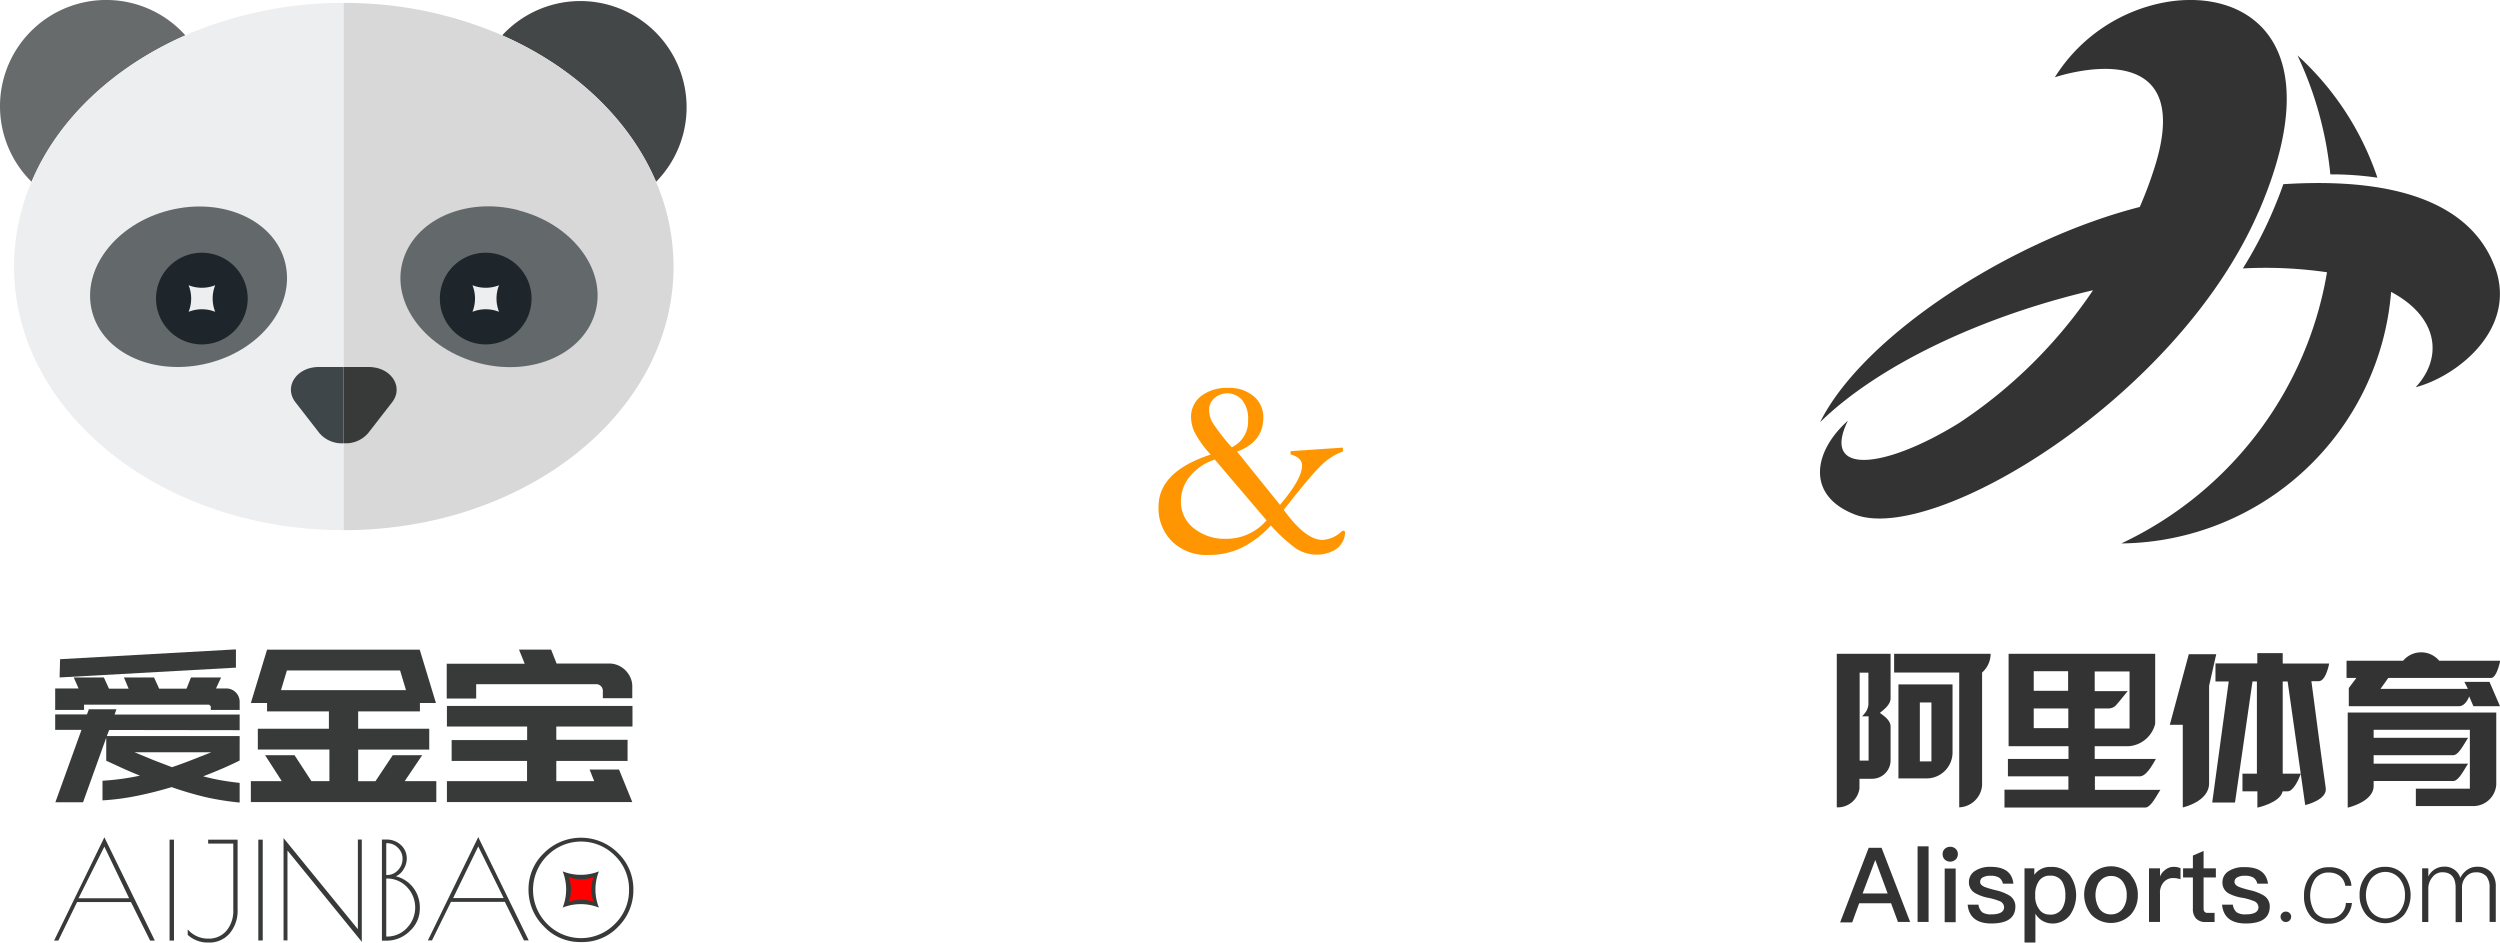 <svg xmlns="http://www.w3.org/2000/svg" width="254.63" height="96" viewBox="0 0 254.63 96"><defs><style>.cls-1{fill:#383a3a;}.cls-2{fill:red;}.cls-3{fill:#676b6b;}.cls-4{fill:#edeeef;}.cls-5{fill:#63696b;}.cls-6{fill:#1e262b;}.cls-7{fill:#3f4649;}.cls-8{fill:#444747;}.cls-9{fill:#d8d8d8;}.cls-10,.cls-11{fill:#333;}.cls-10{fill-rule:evenodd;}.cls-12{fill:#ff9500;}</style></defs><title>资源 43</title><g id="图层_2" data-name="图层 2"><g id="图层_1-2" data-name="图层 1"><path class="cls-1" d="M23.06,70.12a1.36,1.36,0,0,1,1.35,1.35v.84H21.47v-.24a.27.27,0,0,0-.3-.3H8.56v.54l-2.94,0V70.12H8L7.51,69h3.07l.52,1.14h2L12.62,69h3.07l.52,1.14H19L19.45,69h3.07L22,70.12ZM11.12,74.35l-.24.62H24.41v2.49q-.86.43-1.79.83t-1.92.78q.88.24,1.79.4t1.92.27v2a27.17,27.17,0,0,1-3.55-.57,35.11,35.11,0,0,1-3.38-1q-1.72.52-3.48.88a24.77,24.77,0,0,1-3.56.47v-2q1-.06,2-.2T14.25,79q-.9-.36-1.76-.75l-1.67-.77V75.14L8.46,81.71H5.64l2.66-7.37H5.62V72.76H8.86l.19-.52,2.81,0-.19.54H24.41v1.59Zm-5-7.21,17.91-1V68L6.07,69Zm11.4,11q1-.34,2-.73l2-.79H13.7l1.89.78Z"/><path class="cls-1" d="M41.22,79.56h3.22v2.13H25.55V79.56H28.7L27,76.92h3l1.72,2.64h1.83V76.34H26.26V74.22h7.24V72.46H27.2V71.6H25.55l1.65-5.43H42.75L44.4,71.6H42.77v.86H36.48v1.76h7.24v2.13H36.48v3.22h1.76L40,76.92h3Zm-12-11.27-.6,2H41.35l-.6-2Z"/><path class="cls-1" d="M48.5,71.15h-3V67.6l7.94,0-.58-1.44h3.27l.56,1.42h5.35a2.29,2.29,0,0,1,.9.18,2.36,2.36,0,0,1,.75.5,2.51,2.51,0,0,1,.52.75,2.18,2.18,0,0,1,.19.9v1.2h-3v-.74a.66.66,0,0,0-.19-.48.63.63,0,0,0-.47-.2H48.5ZM61.39,81.69H45.52V79.56h8.16V77.5H46V75.38h7.69V74H45.52V71.9h18.9V74H56.66v1.35h7.26V77.5H56.66v2.06h3.86l-.47-1.18h3l1.35,3.31h-3Z"/><path class="cls-1" d="M10.63,85.28,15.77,95.8h-.48l-1.95-3.92H7.85L5.94,95.8H5.51Zm0,.95L8,91.49h5.15Z"/><path class="cls-1" d="M17.27,85.52h.45V95.8h-.45Z"/><path class="cls-1" d="M21.2,85.92v-.4h3v7.12a3.55,3.55,0,0,1-.81,2.43,2.7,2.7,0,0,1-2.13.93h-.14a3,3,0,0,1-2-.78v-.56a2.71,2.71,0,0,0,2.07.94,2.34,2.34,0,0,0,1.89-.82,3.14,3.14,0,0,0,.68-2.09V85.92Z"/><path class="cls-1" d="M26.31,85.52h.45V95.79h-.45Z"/><path class="cls-1" d="M36.45,85.51h.4V95.93l-7.57-9.3v9.15h-.4V85.36l7.57,9.28Z"/><path class="cls-1" d="M38.9,85.51h.44a2.12,2.12,0,0,1,1.49.55,1.84,1.84,0,0,1,.6,1.42,2,2,0,0,1-.33,1.06,1.6,1.6,0,0,1-.79.71,3.19,3.19,0,0,1,1.75,1.12,3.34,3.34,0,0,1,.7,2.17,3.06,3.06,0,0,1-1,2.27,3.36,3.36,0,0,1-2.42,1h-.44Zm.44.38v3.23h.11a1.46,1.46,0,0,0,1.09-.5A1.63,1.63,0,0,0,41,87.47a1.52,1.52,0,0,0-.47-1.12,1.5,1.5,0,0,0-1.1-.47Zm0,3.6v5.9h.11a2.75,2.75,0,0,0,2-.88,3,3,0,0,0,0-4.16,2.75,2.75,0,0,0-2-.87Z"/><path class="cls-1" d="M48.71,85.26l5.14,10.52h-.48l-1.95-3.92H45.93L44,95.78h-.42Zm0,.95-2.56,5.26h5.15Z"/><path class="cls-1" d="M55.39,94.35a5.21,5.21,0,0,1-1.56-3.75,5.06,5.06,0,0,1,1.57-3.71,5.33,5.33,0,0,1,7.55,0,5.08,5.08,0,0,1,1.56,3.72A5.22,5.22,0,0,1,63,94.35a5,5,0,0,1-3.7,1.6h-.21A5,5,0,0,1,55.39,94.35Zm8.68-3.73a4.75,4.75,0,0,0-1.43-3.46,4.85,4.85,0,0,0-6.91,0,4.9,4.9,0,0,0,0,6.94,4.83,4.83,0,0,0,6.9,0A4.76,4.76,0,0,0,64.07,90.62Z"/><path class="cls-1" d="M61,92.44a5,5,0,0,1,0-3.69,5,5,0,0,1-3.69,0,5,5,0,0,1,0,3.69,5,5,0,0,1,3.69,0Z"/><path class="cls-2" d="M60.48,91.88a3.46,3.46,0,0,1,0-2.56,3.46,3.46,0,0,1-2.56,0,3.46,3.46,0,0,1,0,2.56,3.46,3.46,0,0,1,2.56,0Z"/><path class="cls-3" d="M18.88,3.6A10.82,10.82,0,1,0,3.22,18.52C5.93,12.12,11.58,6.81,18.88,3.6Z"/><path class="cls-4" d="M32.45,37.38H35V.3A40.18,40.18,0,0,0,18.88,3.6c-7.3,3.21-13,8.52-15.67,14.92a22,22,0,0,0-1.78,8.64C1.44,42,16.47,54,35,54V45.15a3,3,0,0,1-2.5-1.06L30.08,41C28.88,39.41,30.23,37.38,32.45,37.38Z"/><path class="cls-5" d="M17.24,21.42c5.43-1.37,10.72,1,11.8,5.32S26.61,35.65,21.17,37,10.46,36,9.37,31.7s2.44-8.91,7.87-10.28Zm0,0"/><path class="cls-6" d="M25.23,30.41a4.67,4.67,0,1,1-4.67-4.67,4.67,4.67,0,0,1,4.67,4.67Zm0,0"/><path class="cls-7" d="M32.45,37.38c-2.23,0-3.57,2-2.37,3.58l2.43,3.13A3,3,0,0,0,35,45.15V37.38Z"/><path class="cls-4" d="M21.92,31.76a3.66,3.66,0,0,1,0-2.71,3.66,3.66,0,0,1-2.71,0,3.66,3.66,0,0,1,0,2.71,3.66,3.66,0,0,1,2.71,0Z"/><path class="cls-8" d="M66.82,18.52A10.82,10.82,0,1,0,51.15,3.6C58.45,6.81,64.1,12.12,66.82,18.52Z"/><path class="cls-9" d="M66.82,18.52C64.1,12.12,58.45,6.81,51.15,3.6A40.18,40.18,0,0,0,35,.3V37.38h2.56c2.23,0,3.57,2,2.37,3.58l-2.43,3.13A3,3,0,0,1,35,45.15V54C53.56,54,68.6,42,68.6,27.16A22,22,0,0,0,66.82,18.52Z"/><path class="cls-5" d="M52.79,21.42c5.43,1.37,9,6,7.87,10.28S54.29,38.39,48.86,37s-9-6-7.87-10.28,6.37-6.69,11.8-5.32Zm0,0"/><path class="cls-6" d="M44.8,30.41a4.67,4.67,0,1,1,4.67,4.67,4.67,4.67,0,0,1-4.67-4.67Zm0,0"/><path class="cls-1" d="M37.58,37.38c2.23,0,3.57,2,2.37,3.58l-2.43,3.13A3,3,0,0,1,35,45.15V37.38Z"/><path class="cls-4" d="M48.12,31.76a3.66,3.66,0,0,0,0-2.71,3.66,3.66,0,0,0,2.71,0,3.66,3.66,0,0,0,0,2.71,3.66,3.66,0,0,0-2.71,0Z"/><path class="cls-10" d="M242.14,18.09A29.56,29.56,0,0,0,234,5.64a36.8,36.8,0,0,1,3.35,12.12,32.73,32.73,0,0,1,4.82.34Z"/><path class="cls-10" d="M254.13,27.27c-1.7-4.71-6.94-9.44-21.57-8.51-.34,1-.75,2-1.21,3.07a42.89,42.89,0,0,1-2.91,5.51,43.71,43.71,0,0,1,8.57.39,37.38,37.38,0,0,1-20.95,27.62,27.87,27.87,0,0,0,27.48-25.62c4.87,2.59,5.28,6.73,2.5,9.71,4.23-1.11,10.35-5.92,8.1-12.17Z"/><path class="cls-10" d="M230.06,21.54c7.49-17.36-1.23-22.79-9.53-21.31a16.85,16.85,0,0,0-11.24,7.64s14.67-5,10.15,9.21a41.3,41.3,0,0,1-1.5,4C204.83,24.43,189.77,34.19,185.38,43c5.73-5.6,16-10.67,27.8-13.44a49,49,0,0,1-13.67,13.54c-7.6,4.69-14.06,5.37-11.3-.25-3.57,3.19-4.25,7.65.73,9.56,8,3.07,32.89-11.85,41.11-30.87Z"/><path class="cls-10" d="M222.94,66.61,221,73.82h1.32v8.42S225,81.65,225,79.8V69.86l.73-3.23h-2.8v0Z"/><path class="cls-10" d="M187.09,82.23a2.23,2.23,0,0,0,2.3-1.91v-1h1.3a1.88,1.88,0,0,0,1.87-1.87V74c0-.66-.73-1.12-1.09-1.39.36-.3,1.09-.82,1.09-1.48V66.59h-5.48V82.23Zm2.3-13.72h.91v3.27a1.7,1.7,0,0,1-.48,1,2,2,0,0,1-.16.18s-.05,0-.09,0h.75v4.51h-.91v-9Z"/><path class="cls-10" d="M192.93,68.5h6.62V82.23A2.44,2.44,0,0,0,201.88,80V68.5a2.56,2.56,0,0,0,.87-1.91h-9.83V68.5Z"/><path class="cls-10" d="M193.36,79.28h2.73a2.65,2.65,0,0,0,2.78-2.57v-7h-5.51v9.56Zm2.18-7.73h1.18v6h-1.18v-6Z"/><path class="cls-10" d="M213.34,79.07h4.6c.66,0,1.28-1.14,1.64-1.77h-6.23V76h3.5a3,3,0,0,0,2.66-2.28V66.59H204.58V76h6.1V77.3h-6.17v1.77h6.16v1.36h-6.51v1.82h14.33c.57,0,1.11-1.14,1.55-1.8h-6.67V79.07Zm0-6.91h1.39a1.19,1.19,0,0,0,.62-.18c.21-.12,1.23-1.46,1.37-1.59h-3.37v-2h3.55V74.2h-3.55v-2Zm-2.68,2h-3.52v-2h3.52v2Zm0-3.8h-3.52v-2h3.5v2Z"/><path class="cls-10" d="M239.23,70.06v1.87h11.21c.71,0,1.05-1,1.05-1l.43,1h2.71l-1.07-2.48H251l.36.71h-8.9l.79-1.11h10.47c.59,0,.93-1.75.93-1.75h-6.21a2.4,2.4,0,0,0-3.68,0H239v1.75h1l-.75,1Z"/><path class="cls-10" d="M237.23,67.58H232.5V66.52h-2.59v1.05h-4.26v1.84H227l-1.68,12.33h2.32l1.78-12.33h.45V78.8H228.4v1.8h1.52v1.66s2.34-.5,2.57-1.66H233c.55,0,1.09-1.09,1.34-1.8H232.5V69.41H233L234.79,82s2.28-.52,2.09-1.75-1.46-10.87-1.46-10.87h.75c.75,0,1.07-1.84,1.07-1.84Z"/><path class="cls-10" d="M239.12,82.26s2.64-.59,2.64-2.21v-.5h8.1c.55,0,1.09-1.12,1.52-1.77h-9.62v-.86h8.1c.55,0,1.09-1.12,1.52-1.77h-9.62v-.82h9.8v6h-5.5v1.77h5.73a2.35,2.35,0,0,0,2.46-2.19V72.57H239.12v9.69Z"/><path class="cls-11" d="M190.33,86.35h1.31l2.91,7.55h-1.24L192.61,92h-3.25l-.71,1.95h-1.23ZM189.71,91h2.55L191,87.59h0Z"/><path class="cls-11" d="M195.31,86.2h1.12v7.7h-1.12Z"/><path class="cls-11" d="M199.19,86.46a.69.69,0,0,1,.22.54.75.75,0,0,1-.23.55.82.82,0,0,1-1.1,0,.75.75,0,0,1-.22-.55.69.69,0,0,1,.22-.54.74.74,0,0,1,.55-.21A.76.76,0,0,1,199.19,86.46Zm-1.12,2h1.12v5.47h-1.12Z"/><path class="cls-11" d="M205.07,90H204a1,1,0,0,0-.39-.61,1.58,1.58,0,0,0-.87-.19,1.48,1.48,0,0,0-.76.15.52.52,0,0,0-.3.49q0,.28.44.49a9.62,9.62,0,0,0,1.1.33,4.74,4.74,0,0,1,1.39.52,1.29,1.29,0,0,1,.66,1.14q0,1.73-2.43,1.74-2.24,0-2.43-1.92h1.1a1.22,1.22,0,0,0,.39.78,1.57,1.57,0,0,0,.91.21q1.31,0,1.31-.74a.69.69,0,0,0-.49-.62,6,6,0,0,0-1.1-.32,4.4,4.4,0,0,1-1.35-.48,1.24,1.24,0,0,1-.64-1.1,1.32,1.32,0,0,1,.61-1.16,2.78,2.78,0,0,1,1.61-.42Q204.88,88.29,205.07,90Z"/><path class="cls-11" d="M210.83,89.15a3.57,3.57,0,0,1,0,4.05,2.21,2.21,0,0,1-1.85.86,2,2,0,0,1-1.67-1V96H206.2V88.44h1v.66a1.94,1.94,0,0,1,1.69-.8A2.31,2.31,0,0,1,210.83,89.15Zm-3.19.63a2.35,2.35,0,0,0-.35,1.35v.1a2.17,2.17,0,0,0,.43,1.42,1.22,1.22,0,0,0,1,.5A1.4,1.4,0,0,0,210,92.6a2.43,2.43,0,0,0,.36-1.41,2.64,2.64,0,0,0-.33-1.41,1.35,1.35,0,0,0-1.22-.59A1.28,1.28,0,0,0,207.64,89.78Z"/><path class="cls-11" d="M217,89.11a3,3,0,0,1,.74,2.06,2.9,2.9,0,0,1-.73,2,2.81,2.81,0,0,1-4,0,3.23,3.23,0,0,1,0-4.1,2.81,2.81,0,0,1,4,0Zm-3.2.71a2.64,2.64,0,0,0,0,2.7,1.39,1.39,0,0,0,1.21.61,1.44,1.44,0,0,0,1.22-.61,2.27,2.27,0,0,0,.38-1.34,2.23,2.23,0,0,0-.38-1.35,1.42,1.42,0,0,0-1.22-.61A1.38,1.38,0,0,0,213.84,89.82Z"/><path class="cls-11" d="M222.09,88.43v1.12a2.69,2.69,0,0,0-.79-.12,1.24,1.24,0,0,0-.91.41A1.6,1.6,0,0,0,220,91v2.9h-1.12V88.44H220v.83a1.64,1.64,0,0,1,.53-.67,1.34,1.34,0,0,1,.89-.31A1.6,1.6,0,0,1,222.09,88.43Z"/><path class="cls-11" d="M224.44,86.67v1.77h1.25v.93h-1.25v3.17a.5.5,0,0,0,.1.33.4.4,0,0,0,.3.11h.72v.93h-.9a1.28,1.28,0,0,1-1-.37,1.43,1.43,0,0,1-.31-1V89.37h-1v-.93h1v-1.3Z"/><path class="cls-11" d="M231,90h-1.09a1,1,0,0,0-.39-.61,1.58,1.58,0,0,0-.87-.19,1.48,1.48,0,0,0-.76.15.52.52,0,0,0-.3.49q0,.28.44.49a9.62,9.62,0,0,0,1.1.33,4.74,4.74,0,0,1,1.39.52,1.29,1.29,0,0,1,.66,1.14q0,1.73-2.43,1.74-2.24,0-2.43-1.92h1.1a1.22,1.22,0,0,0,.39.78,1.57,1.57,0,0,0,.91.21q1.31,0,1.31-.74a.69.69,0,0,0-.49-.62,6,6,0,0,0-1.1-.32A4.4,4.4,0,0,1,227,91a1.24,1.24,0,0,1-.64-1.1,1.32,1.32,0,0,1,.61-1.16,2.78,2.78,0,0,1,1.61-.42Q230.76,88.29,231,90Z"/><path class="cls-11" d="M233.2,93a.48.48,0,0,1,.16.38.53.53,0,0,1-.17.38.55.55,0,0,1-.37.15.5.5,0,0,1-.38-.16.51.51,0,0,1-.16-.37.48.48,0,0,1,.16-.38.49.49,0,0,1,.38-.15A.52.52,0,0,1,233.2,93Z"/><path class="cls-11" d="M238.75,88.76a2.08,2.08,0,0,1,.75,1.46h-.63a1.56,1.56,0,0,0-.55-1,1.83,1.83,0,0,0-1.16-.35,1.64,1.64,0,0,0-1.38.67,3.17,3.17,0,0,0,0,3.37,1.64,1.64,0,0,0,1.39.62,1.61,1.61,0,0,0,1.76-1.56h.62a2.49,2.49,0,0,1-.78,1.58,2.36,2.36,0,0,1-1.6.53,2.28,2.28,0,0,1-1.88-.83,3.07,3.07,0,0,1-.62-2,3.18,3.18,0,0,1,.65-2.05,2.25,2.25,0,0,1,1.87-.87A2.54,2.54,0,0,1,238.75,88.76Z"/><path class="cls-11" d="M244.87,89.16a3.38,3.38,0,0,1,0,4,2.59,2.59,0,0,1-3.87,0,3.07,3.07,0,0,1-.67-2,3,3,0,0,1,.68-2,2.35,2.35,0,0,1,1.92-.87A2.41,2.41,0,0,1,244.87,89.16Zm-3.41.4a2.92,2.92,0,0,0,0,3.23,1.87,1.87,0,0,0,3,0,2.65,2.65,0,0,0,.49-1.61,2.61,2.61,0,0,0-.49-1.62,1.87,1.87,0,0,0-3,0Z"/><path class="cls-11" d="M250.59,89.41a2.13,2.13,0,0,1,.73-.84,1.7,1.7,0,0,1,1-.29,1.8,1.8,0,0,1,1.38.54,2.16,2.16,0,0,1,.5,1.5v3.58h-.63V90.42a1.79,1.79,0,0,0-.32-1.16,1.35,1.35,0,0,0-1.09-.41,1.26,1.26,0,0,0-1,.46,1.6,1.6,0,0,0-.4,1.13v3.48h-.65V90.42q0-1.58-1.36-1.58a1.26,1.26,0,0,0-1,.5,1.78,1.78,0,0,0-.42,1.21v3.36h-.63V88.44h.63v.83a1.78,1.78,0,0,1,1.59-1A1.65,1.65,0,0,1,250.59,89.41Z"/><path class="cls-12" d="M130.37,51.42q2.25-2.64,2.25-4,0-.81-1.17-1.14v-.33l5.33-.36v.39a6.16,6.16,0,0,0-2.36,1.57q-1.14,1.15-3.67,4.38,2.22,3.06,3.94,3.06a3.05,3.05,0,0,0,1.92-.83.41.41,0,0,1,.22-.11c.11,0,.17.08.17.25a2.25,2.25,0,0,1-.26.89,2.11,2.11,0,0,1-1,.93,3.45,3.45,0,0,1-1.61.37,3.81,3.81,0,0,1-2.22-.69,16.64,16.64,0,0,1-2.47-2.28,10.41,10.41,0,0,1-2.94,2.25,7.59,7.59,0,0,1-3.39.75,5,5,0,0,1-3.75-1.39A4.76,4.76,0,0,1,118,51.61q0-3.58,5.31-5.31A10.57,10.57,0,0,1,121.66,44a3.7,3.7,0,0,1-.35-1.49,2.66,2.66,0,0,1,1-2.15,4.25,4.25,0,0,1,2.76-.85,3.82,3.82,0,0,1,2.6.83,2.77,2.77,0,0,1,1,2.19Q128.68,45,126,46Zm-6.64-4.61a5.37,5.37,0,0,0-2.53,1.71,3.92,3.92,0,0,0-.92,2.49,3.4,3.4,0,0,0,1.33,2.81,5,5,0,0,0,3.22,1.06A5.38,5.38,0,0,0,129,53Zm1.72-1.25a2.91,2.91,0,0,0,1.67-2.78,3,3,0,0,0-.58-2,2,2,0,0,0-2.86-.22,1.58,1.58,0,0,0-.53,1.21,2.63,2.63,0,0,0,.4,1.35A20.58,20.58,0,0,0,125.46,45.56Z"/></g></g></svg>